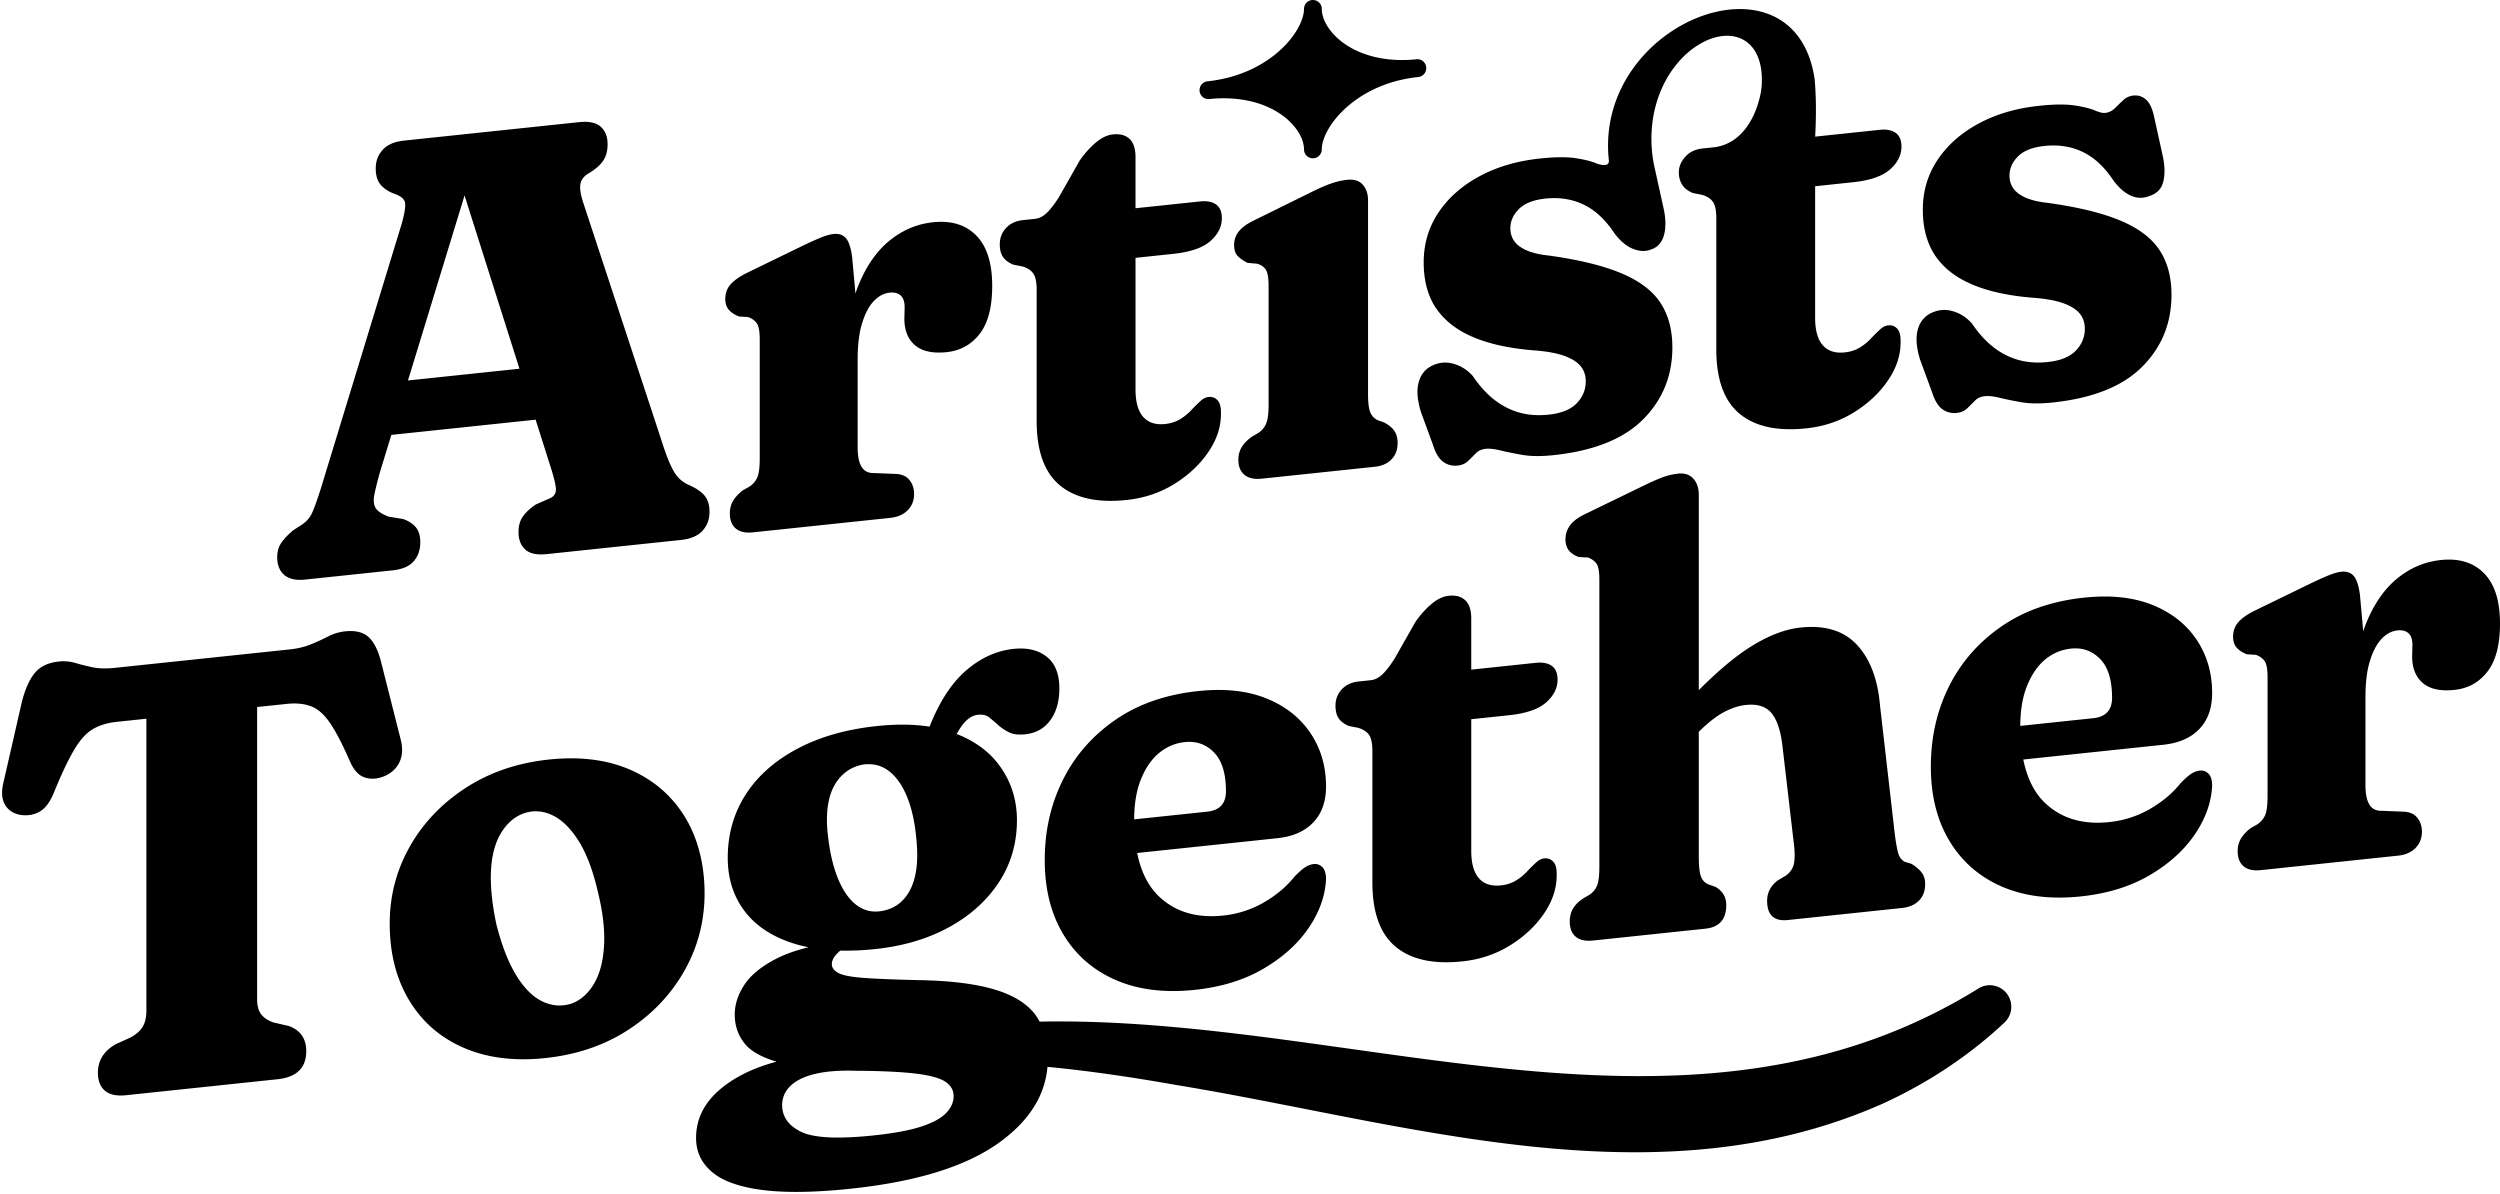 <svg xmlns="http://www.w3.org/2000/svg" viewBox="0 0 448 214" fill="none"><path fill="currentColor" d="m54.76 103.851 15.581-1.643c1.752-.184 3.015-.729 3.798-1.633.784-.907 1.175-2.036 1.175-3.387 0-1.132-.257-2.02-.763-2.66-.512-.643-1.276-1.147-2.297-1.513l-2.626-.437c-1.202-.457-1.979-.98-2.324-1.566-.345-.584-.418-1.38-.218-2.392.201-1.008.54-2.359 1.012-4.056l2.03-6.632 25.852-2.726 2.626 8.28c.619 1.908.954 3.272 1.01 4.089.054.816-.32 1.398-1.121 1.737l-2.461 1.082c-.985.652-1.752 1.358-2.298 2.107-.546.753-.82 1.697-.82 2.83 0 1.353.402 2.398 1.202 3.138.8.739 2.097 1.014 3.881.823l24.055-2.537c1.711-.182 2.987-.726 3.828-1.636.837-.911 1.259-2.043 1.259-3.398 0-1.169-.265-2.103-.794-2.795-.529-.692-1.43-1.34-2.706-1.936-1.239-.49-2.207-1.33-2.896-2.52-.694-1.19-1.461-3.128-2.298-5.82l-13.941-42.357c-.472-1.448-.639-2.564-.492-3.35.144-.783.656-1.422 1.53-1.919 1.129-.669 1.969-1.394 2.515-2.184.546-.79.821-1.788.821-2.994 0-1.35-.409-2.399-1.229-3.135-.821-.736-2.123-1.011-3.908-.823l-31.379 3.31c-1.678.178-2.933.719-3.774 1.633-.837.91-1.259 2.026-1.259 3.343 0 1.206.264 2.147.794 2.822.525.676 1.322 1.234 2.377 1.67 1.276.414 1.97.972 2.08 1.674.11.702-.094 1.955-.603 3.766L57.492 87.548c-.73 2.308-1.296 3.847-1.694 4.624-.402.773-1.022 1.424-1.859 1.952l-1.42.917c-.984.837-1.704 1.606-2.16 2.312-.455.706-.683 1.536-.683 2.487 0 1.391.422 2.452 1.26 3.185.836.736 2.112 1.011 3.827.83l-.003-.004Zm18.348-35.67 10.14-33.155 9.839 31.048-19.98 2.106ZM132.431 56.715l1.638.101c.689.256 1.212.632 1.557 1.126.348.494.519 1.472.519 2.933v21.23c0 1.683-.154 2.852-.466 3.504a3.797 3.797 0 0 1-1.339 1.57l-1.202.675c-.731.554-1.303 1.162-1.722 1.828-.418.665-.629 1.438-.629 2.315 0 1.206.355 2.11 1.065 2.711.71.602 1.741.834 3.087.69l24.604-2.595c1.309-.138 2.351-.594 3.114-1.37.767-.777 1.149-1.748 1.149-2.917 0-.988-.281-1.828-.847-2.517-.566-.689-1.414-1.048-2.542-1.075l-3.771-.151c-1.021.033-1.768-.333-2.244-1.106-.472-.773-.709-1.909-.709-3.41V64.403c0-2.597.264-4.754.793-6.475.526-1.72 1.223-3.037 2.076-3.948.858-.914 1.816-1.424 2.87-1.535.841-.088 1.494.08 1.969.504.473.427.71 1.132.71 2.12l-.053 2.144c.037 2.08.693 3.649 1.969 4.7 1.276 1.056 3.151 1.452 5.633 1.19 2.441-.259 4.41-1.35 5.904-3.283 1.493-1.932 2.24-4.798 2.24-8.602 0-4.059-.948-7.06-2.843-8.998-1.896-1.939-4.481-2.735-7.763-2.39-2.953.31-5.612 1.462-7.983 3.448-2.368 1.986-4.257 4.839-5.656 8.552-.094.248-.178.51-.265.766l-.583-6.465c-.217-1.693-.592-2.846-1.118-3.447-.529-.602-1.266-.854-2.214-.753-.656.07-1.456.299-2.404.692-.948.393-2.097.918-3.446 1.57l-9.785 4.76c-1.35.69-2.314 1.388-2.897 2.087-.583.703-.874 1.546-.874 2.534 0 .806.211 1.451.629 1.935.419.487 1.029.887 1.832 1.206h-.003ZM181.56 47.422l1.641.319c.911.272 1.567.695 1.966 1.273.402.581.602 1.546.602 2.9v23.53c0 5.377 1.387 9.218 4.156 11.52 2.77 2.305 6.762 3.181 11.972 2.63 3.135-.329 5.968-1.28 8.503-2.842 2.532-1.566 4.564-3.461 6.095-5.689 1.53-2.228 2.297-4.513 2.297-6.851.037-1.136-.144-1.942-.546-2.41-.402-.47-.894-.692-1.477-.665-.545-.017-1.095.225-1.641.723a28.813 28.813 0 0 0-1.667 1.656 9.278 9.278 0 0 1-1.993 1.61c-.767.463-1.661.749-2.679.856-1.714.182-3.027-.248-3.938-1.286-.911-1.039-1.366-2.672-1.366-4.903V46.205l6.781-.716c3.061-.322 5.274-1.085 6.641-2.291 1.366-1.206 2.049-2.574 2.049-4.113 0-1.132-.348-1.946-1.038-2.44-.693-.493-1.658-.675-2.897-.544l-11.536 1.217v-9.16c0-1.499-.355-2.587-1.065-3.263-.71-.672-1.705-.944-2.981-.81-1.021.108-2.049.602-3.087 1.479-1.038.877-1.996 1.949-2.87 3.209l-3.774 6.65c-.838 1.293-1.578 2.23-2.214 2.812-.64.581-1.303.907-1.992.978l-2.187.232c-1.276.134-2.287.608-3.034 1.417-.747.81-1.119 1.781-1.119 2.914 0 .95.191 1.707.573 2.271.382.565.991 1.022 1.832 1.371l-.007.004ZM249.359 82.316c.73-.752 1.095-1.734 1.095-2.94 0-.877-.204-1.606-.603-2.184-.402-.578-1.021-1.078-1.858-1.505l-1.092-.38c-.583-.269-1.018-.716-1.313-1.344-.291-.628-.435-1.744-.435-3.353V35.943c0-1.206-.322-2.16-.958-2.863-.64-.698-1.557-.987-2.759-.86-.985.104-1.986.34-3.008.7-1.021.362-2.314.94-3.881 1.726l-9.621 4.745c-1.313.615-2.27 1.28-2.87 2.002a3.798 3.798 0 0 0-.901 2.51c0 .877.218 1.543.657 1.99.438.446 1.021.85 1.751 1.212l1.695.152c.689.184 1.212.53 1.557 1.041.348.511.519 1.499.519 2.96v21.23c0 1.646-.154 2.806-.466 3.478a3.784 3.784 0 0 1-1.339 1.596l-1.149.668c-.8.561-1.413 1.173-1.832 1.838-.418.666-.629 1.439-.629 2.316 0 1.206.365 2.11 1.092 2.708.73.601 1.768.83 3.117.685l20.23-2.133c1.276-.135 2.278-.578 3.008-1.334l-.007.006ZM346.216 70.24c.475 1.522 1.095 2.554 1.862 3.095a3.637 3.637 0 0 0 2.568.662c.767-.08 1.393-.36 1.886-.83a63.08 63.08 0 0 0 1.393-1.381c.438-.45 1.021-.713 1.751-.79.69-.074 1.584.027 2.679.293 1.092.268 2.395.534 3.908.796 1.514.262 3.362.275 5.549.047 7.217-.763 12.572-2.9 16.071-6.411 3.5-3.515 5.248-7.813 5.248-12.896 0-3.182-.72-5.857-2.16-8.028-1.44-2.17-3.791-3.934-7.053-5.289-3.262-1.357-7.588-2.409-12.983-3.155-1.567-.164-2.86-.467-3.881-.907-1.022-.44-1.769-.995-2.244-1.657-.472-.661-.71-1.434-.71-2.311 0-1.28.509-2.43 1.53-3.451 1.018-1.022 2.606-1.647 4.756-1.872 2.515-.265 4.802.098 6.861 1.086 2.06.99 3.892 2.698 5.492 5.124 1.022 1.354 2.087 2.268 3.199 2.735 1.111.467 2.233.46 3.362-.027 1.312-.43 2.113-1.33 2.404-2.695.292-1.367.218-2.957-.217-4.778l-1.534-6.969c-.328-1.354-.811-2.301-1.447-2.836-.636-.537-1.376-.76-2.214-.672a3.059 3.059 0 0 0-1.801.82c-.509.474-1.012.958-1.504 1.448a2.871 2.871 0 0 1-1.775.847c-.401.044-1.018-.11-1.858-.464-.837-.349-2.04-.645-3.607-.88-1.567-.235-3.68-.215-6.343.067-4.119.434-7.745 1.502-10.88 3.206-3.134 1.703-5.576 3.87-7.327 6.505-1.751 2.634-2.626 5.598-2.626 8.888s.737 6.038 2.214 8.242c1.477 2.204 3.7 3.935 6.671 5.195 2.97 1.256 6.698 2.053 11.178 2.385 2.15.175 3.881.504 5.194.988 1.31.484 2.267 1.096 2.87 1.835.6.742.901 1.643.901 2.701 0 1.499-.536 2.81-1.611 3.928-1.075 1.12-2.759 1.801-5.057 2.043-1.895.199-3.643.074-5.25-.38-1.604-.453-3.098-1.219-4.481-2.298-1.383-1.078-2.659-2.49-3.828-4.23-.984-1.102-2.14-1.841-3.473-2.211-1.329-.373-2.612-.255-3.854.353-1.239.605-2.043 1.623-2.404 3.05-.365 1.429-.218 3.186.435 5.276l2.13 5.81.01-.007ZM257.352 55.23c1.477 2.205 3.7 3.935 6.671 5.195 2.97 1.257 6.697 2.053 11.178 2.386 2.15.175 3.881.504 5.194.988 1.31.484 2.267 1.095 2.87 1.834.6.743.901 1.644.901 2.702 0 1.499-.536 2.809-1.611 3.928-1.075 1.119-2.759 1.8-5.057 2.043-1.895.198-3.643.074-5.251-.38-1.604-.453-3.097-1.22-4.48-2.298-1.383-1.079-2.659-2.49-3.828-4.23-.984-1.103-2.143-1.842-3.473-2.212-1.329-.373-2.612-.255-3.854.353-1.239.605-2.043 1.623-2.405 3.051-.365 1.428-.217 3.186.436 5.276l2.13 5.81c.475 1.522 1.095 2.553 1.862 3.094.763.541 1.62.763 2.568.662.767-.08 1.393-.36 1.885-.83.493-.474.958-.934 1.394-1.381.438-.45 1.021-.712 1.751-.79.69-.073 1.584.027 2.679.293 1.092.269 2.394.534 3.908.796 1.514.262 3.362.276 5.549.047 7.217-.763 12.572-2.9 16.071-6.411 3.5-3.515 5.248-7.812 5.248-12.896 0-3.182-.72-5.857-2.16-8.027-1.44-2.171-3.791-3.935-7.053-5.29-3.262-1.357-7.588-2.409-12.983-3.154-1.568-.165-2.864-.468-3.882-.908-1.021-.44-1.768-.994-2.243-1.656-.472-.662-.71-1.435-.71-2.312 0-1.28.509-2.43 1.53-3.45 1.018-1.022 2.606-1.647 4.756-1.873 2.514-.265 4.802.098 6.861 1.086 2.06.991 3.892 2.698 5.492 5.124 1.022 1.354 2.087 2.268 3.198 2.735 1.112.467 2.288.639 3.42.155 1.312-.43 2.059-1.509 2.35-2.873.292-1.368.218-2.957-.217-4.778l-1.501-6.818c-1.684-7.238.088-15.342 5.506-20.426 6.47-5.904 14.276-4.106 13.636 5.608-.077 1.71-1.647 10.006-8.402 10.977l-2.187.232c-1.276.135-2.287.608-3.034 1.418-.746.81-1.222 1.75-1.222 2.883 0 .951.295 1.74.676 2.305.382.565.995 1.022 1.832 1.371l1.641.32c.911.272 1.567.695 1.966 1.273.402.581.603 1.546.603 2.9v23.53c0 5.377 1.386 9.217 4.156 11.52 2.769 2.304 6.757 3.181 11.972 2.63 3.134-.33 5.967-1.28 8.502-2.843 2.532-1.565 4.565-3.46 6.095-5.688 1.53-2.228 2.297-4.513 2.297-6.851.034-1.136-.147-1.943-.546-2.41-.401-.47-.894-.692-1.476-.665-.546-.017-1.092.225-1.641.722a27.603 27.603 0 0 0-1.668 1.657 9.323 9.323 0 0 1-1.996 1.61c-.767.463-1.658.749-2.679.856-1.714.182-3.027-.248-3.938-1.287-.911-1.038-1.366-2.671-1.366-4.902V33.373l6.778-.716c3.06-.322 5.274-1.085 6.64-2.291 1.367-1.207 2.05-2.574 2.05-4.113 0-1.133-.349-1.946-1.038-2.44-.694-.494-1.658-.675-2.897-.544l-11.533 1.216s.371-5.305-.094-10.329c-3.54-24.041-39.479-10.329-36.884 14.482.214 1.381-1.547.931-2.388.582-.837-.35-2.039-.645-3.606-.88-1.568-.236-3.681-.216-6.343.067-4.119.433-7.746 1.502-10.88 3.205-3.135 1.704-5.576 3.871-7.328 6.505-1.751 2.635-2.625 5.598-2.625 8.888s.737 6.038 2.214 8.242l.013-.017ZM216.714 17.748c5.673-.595 10.81.773 14.116 3.76 1.781 1.61 2.846 3.575 2.846 5.262 0 .884.713 1.6 1.594 1.6.881 0 1.594-.716 1.594-1.6 0-3.89 5.941-11.774 17.297-12.97a1.596 1.596 0 0 0 1.426-1.59c0-.056 0-.11-.01-.167a1.58 1.58 0 0 0-1.751-1.422c-5.66.598-10.81-.772-14.119-3.76-1.781-1.61-2.843-3.575-2.843-5.262 0-.883-.713-1.599-1.594-1.599-.881 0-1.594.716-1.594 1.6 0 3.89-5.937 11.773-17.293 12.97a1.596 1.596 0 0 0-1.417 1.757c.094.88.878 1.525 1.752 1.421h-.004ZM71.47 136.808c.636-1.163.757-2.568.355-4.207l-3.446-13.626c-.51-2.177-1.246-3.743-2.214-4.704-.967-.957-2.414-1.337-4.346-1.132a8.364 8.364 0 0 0-2.954.887c-.948.484-1.98.958-3.091 1.421-1.112.464-2.415.776-3.908.934l-31.218 3.293c-1.604.168-2.95.138-4.045-.094a40.528 40.528 0 0 1-3.088-.773 7.682 7.682 0 0 0-2.98-.262c-1.896.198-3.325.881-4.29 2.043-.968 1.163-1.741 2.89-2.324 5.182L.646 140.107c-.435 1.731-.348 3.108.274 4.14.62 1.031 1.621 1.64 3.008 1.821 1.239.124 2.34-.111 3.308-.706.965-.594 1.775-1.713 2.435-3.356 1.31-3.209 2.495-5.723 3.553-7.534 1.058-1.811 2.177-3.071 3.362-3.783 1.186-.709 2.652-1.16 4.4-1.341l5.248-.554v52.33c0 1.243-.244 2.238-.737 2.984-.492.746-1.249 1.378-2.267 1.885l-2.515 1.142c-2.113 1.21-3.171 2.914-3.171 5.108 0 1.425.419 2.496 1.256 3.212.837.716 2.096.985 3.774.81l27.169-2.866c3.426-.363 5.137-2.043 5.137-5.04 0-2.232-1.038-3.73-3.114-4.5l-2.626-.601c-.984-.299-1.741-.766-2.27-1.408-.53-.638-.794-1.579-.794-2.823v-52.33l5.304-.558c1.712-.181 3.178-.033 4.4.44 1.223.474 2.362 1.499 3.416 3.068 1.059 1.573 2.224 3.824 3.5 6.761.656 1.505 1.477 2.449 2.461 2.839.985.39 2.077.393 3.282.01 1.383-.474 2.395-1.294 3.034-2.46l-.003.011ZM122.785 146.481c-2.314-3.813-5.559-6.646-9.731-8.491-4.173-1.844-9.066-2.473-14.678-1.881-5.653.594-10.626 2.291-14.926 5.084-4.3 2.795-7.645 6.31-10.033 10.547-2.388 4.237-3.58 8.824-3.58 13.763 0 5.302 1.159 9.879 3.473 13.733 2.314 3.851 5.566 6.69 9.758 8.514 4.19 1.825 9.072 2.443 14.651 1.855 5.65-.594 10.616-2.288 14.899-5.08 4.283-2.793 7.625-6.317 10.033-10.575 2.408-4.257 3.61-8.89 3.61-13.9s-1.158-9.751-3.472-13.569h-.004Zm-14.54 23.011c-.164 2.778-.767 5.043-1.805 6.8-1.038 1.758-2.378 2.937-4.019 3.552-1.785.555-3.526.427-5.22-.383-1.695-.81-3.246-2.345-4.649-4.61s-2.599-5.302-3.58-9.113c-.803-3.756-1.132-7.012-.984-9.768.144-2.758.757-5.006 1.832-6.75 1.075-1.741 2.434-2.896 4.072-3.474 1.714-.585 3.425-.461 5.14.362 1.711.827 3.279 2.379 4.702 4.661 1.42 2.281 2.568 5.353 3.442 9.21.874 3.565 1.229 6.737 1.069 9.516v-.003ZM235.355 147.365c1.513-1.603 2.27-3.74 2.27-6.411 0-3.622-.931-6.814-2.789-9.58-1.859-2.765-4.491-4.838-7.9-6.216-3.409-1.378-7.481-1.818-12.217-1.317-5.796.611-10.743 2.332-14.842 5.158-4.099 2.829-7.236 6.414-9.403 10.755-2.17 4.342-3.255 9.13-3.255 14.358s1.112 9.637 3.335 13.333c2.224 3.696 5.348 6.421 9.377 8.172 4.025 1.751 8.754 2.339 14.186 1.767 4.735-.5 8.837-1.764 12.3-3.793 3.462-2.03 6.158-4.462 8.09-7.298 1.933-2.836 2.971-5.743 3.118-8.72 0-1.021-.217-1.751-.656-2.181-.439-.43-.948-.615-1.531-.551-.512.054-1.011.235-1.503.541-.492.309-1.139.871-1.943 1.687-1.419 1.794-3.251 3.343-5.492 4.637a18.205 18.205 0 0 1-7.297 2.359c-4.775.504-8.63-.652-11.563-3.471-1.912-1.838-3.192-4.425-3.855-7.739l25.096-2.647c2.807-.296 4.967-1.244 6.477-2.85l-.003.007Zm-19.052-1.912-13.06 1.378c.01-2.803.415-5.208 1.226-7.204.817-2.023 1.902-3.592 3.251-4.705 1.35-1.108 2.88-1.757 4.592-1.938 2.079-.219 3.827.4 5.247 1.861 1.42 1.458 2.133 3.78 2.133 6.962 0 2.194-1.132 3.411-3.389 3.649v-.003ZM270.427 128.169c3.061-.323 5.274-1.086 6.641-2.292 1.366-1.206 2.049-2.574 2.049-4.11 0-1.132-.348-1.948-1.038-2.442-.693-.494-1.658-.676-2.897-.545l-11.533 1.217v-9.16c0-1.499-.355-2.587-1.068-3.263-.71-.672-1.705-.944-2.981-.809-1.021.107-2.049.601-3.088 1.478-1.038.877-1.995 1.949-2.869 3.209l-3.775 6.65c-.837 1.293-1.577 2.231-2.213 2.812-.64.581-1.303.904-1.996.978l-2.187.232c-1.276.134-2.287.608-3.034 1.418-.747.809-1.118 1.78-1.118 2.916 0 .951.191 1.707.572 2.272.382.561.995 1.018 1.832 1.371l1.641.319c.911.269 1.567.695 1.966 1.273.402.582.603 1.546.603 2.9v23.531c0 5.376 1.386 9.217 4.155 11.522 2.77 2.305 6.758 3.182 11.972 2.631 3.135-.329 5.968-1.28 8.503-2.843 2.532-1.566 4.565-3.461 6.095-5.688 1.53-2.228 2.297-4.513 2.297-6.852.037-1.135-.144-1.942-.546-2.409-.401-.47-.894-.692-1.476-.669-.546-.016-1.096.225-1.641.723a27.56 27.56 0 0 0-1.668 1.656 9.295 9.295 0 0 1-1.993 1.61c-.766.464-1.661.752-2.679.857-1.714.181-3.027-.249-3.938-1.287-.911-1.035-1.366-2.672-1.366-4.903v-23.588l6.778-.715ZM340.207 153.037c-.201-.618-.412-1.72-.629-3.306l-2.679-23.306c-.402-4.711-1.775-8.333-4.129-10.867-2.351-2.53-5.713-3.565-10.087-3.105-2.917.306-6.041 1.543-9.373 3.703-2.636 1.707-5.599 4.224-8.885 7.52V88.707c0-1.243-.328-2.224-.984-2.94-.657-.715-1.547-1.014-2.679-.897a11.76 11.76 0 0 0-3.007.73c-.985.379-2.281.964-3.882 1.753l-9.674 4.698c-1.313.615-2.251 1.297-2.817 2.053a4.153 4.153 0 0 0-.847 2.557c0 .806.201 1.458.599 1.965.402.508.985.9 1.752 1.187l1.694.094c.73.289 1.249.682 1.561 1.179.308.497.465 1.442.465 2.833v51.342c0 1.684-.147 2.85-.438 3.502a3.628 3.628 0 0 1-1.313 1.565l-1.149.669c-.84.565-1.446 1.176-1.832 1.838-.381.662-.572 1.431-.572 2.308 0 1.207.355 2.111 1.065 2.712.71.602 1.741.83 3.091.689l20.17-2.127c2.478-.262 3.717-1.673 3.717-4.23 0-1.425-.64-2.51-1.916-3.253l-1.313-.464c-.619-.265-1.058-.739-1.309-1.424-.258-.686-.385-1.909-.385-3.663v-22.247l.218-.212c1.604-1.559 3.071-2.685 4.4-3.37 1.329-.689 2.599-1.096 3.801-1.223 2.076-.219 3.607.262 4.591 1.434.985 1.176 1.641 3.102 1.966 5.773l2.133 18.262c.144 1.667.064 2.857-.244 3.566a3.578 3.578 0 0 1-1.447 1.659l-1.259.736c-1.276.978-1.912 2.194-1.912 3.659 0 2.561 1.239 3.71 3.717 3.448l20.394-2.151c1.35-.141 2.388-.588 3.114-1.344.73-.752 1.095-1.733 1.095-2.94 0-.877-.227-1.592-.683-2.15-.455-.555-1.048-1.049-1.775-1.485l-1.202-.367c-.546-.305-.921-.769-1.122-1.391v-.003ZM394.145 130.618c1.514-1.603 2.271-3.74 2.271-6.411 0-3.622-.931-6.814-2.79-9.58-1.858-2.765-4.491-4.838-7.9-6.216-3.409-1.378-7.481-1.815-12.22-1.317-5.796.611-10.742 2.332-14.841 5.158-4.099 2.829-7.237 6.414-9.404 10.755-2.17 4.345-3.252 9.13-3.252 14.358s1.112 9.637 3.336 13.333c2.223 3.696 5.348 6.421 9.373 8.172 4.029 1.751 8.757 2.339 14.189 1.767 4.735-.5 8.838-1.764 12.3-3.793 3.463-2.03 6.159-4.462 8.091-7.298 1.932-2.836 2.97-5.743 3.118-8.723 0-1.022-.218-1.751-.657-2.181-.435-.43-.947-.612-1.53-.551-.512.054-1.011.235-1.504.541-.492.309-1.138.87-1.942 1.687-1.42 1.794-3.252 3.343-5.492 4.637-2.24 1.297-4.675 2.083-7.297 2.362-4.776.504-8.63-.652-11.564-3.471-1.912-1.838-3.188-4.425-3.854-7.739l25.096-2.647c2.806-.296 4.966-1.244 6.477-2.85l-.004.007Zm-19.051-1.915-13.061 1.377c.011-2.802.416-5.208 1.226-7.204.821-2.023 1.906-3.592 3.252-4.704 1.349-1.112 2.88-1.757 4.591-1.939 2.08-.218 3.828.4 5.248 1.862 1.423 1.458 2.133 3.78 2.133 6.962 0 2.194-1.132 3.411-3.389 3.649v-.003ZM445.157 102.746c-1.896-1.939-4.484-2.735-7.763-2.389-2.953.312-5.612 1.461-7.983 3.447-2.368 1.986-4.257 4.839-5.656 8.552-.094.248-.178.514-.265.769l-.583-6.468c-.217-1.697-.592-2.846-1.118-3.447-.529-.602-1.266-.854-2.214-.753-.656.07-1.457.299-2.404.692-.948.393-2.097.917-3.446 1.569l-9.785 4.762c-1.35.692-2.314 1.387-2.897 2.09-.583.702-.874 1.545-.874 2.533 0 .807.211 1.452.629 1.936.419.487 1.028.887 1.832 1.206l1.638.101c.69.255 1.212.631 1.56 1.125.345.494.519 1.472.519 2.934v21.229c0 1.683-.157 2.849-.465 3.505a3.842 3.842 0 0 1-1.34 1.569l-1.202.675c-.73.554-1.303 1.163-1.721 1.828-.419.665-.63 1.438-.63 2.315 0 1.206.355 2.11 1.065 2.712.71.605 1.742.833 3.091.689l24.601-2.594c1.312-.138 2.35-.595 3.114-1.371.767-.777 1.149-1.748 1.149-2.92 0-.988-.282-1.828-.848-2.517-.566-.689-1.413-1.048-2.541-1.075l-3.775-.152c-1.021.034-1.768-.336-2.243-1.108-.472-.773-.71-1.909-.71-3.408v-15.853c0-2.597.264-4.754.794-6.475.529-1.72 1.222-3.037 2.076-3.948.857-.914 1.815-1.424 2.87-1.535.837-.088 1.493.08 1.965.504.473.426.71 1.132.71 2.12l-.053 2.144c.037 2.08.69 3.649 1.969 4.701 1.276 1.055 3.151 1.451 5.629 1.189 2.442-.259 4.411-1.351 5.904-3.283 1.494-1.932 2.244-4.798 2.244-8.602 0-4.059-.948-7.059-2.843-8.998Z"/><path fill="currentColor" d="M354.575 177.115c-51.799 32.16-111.549 4.852-168.284 5.961-.241-.447-.492-.887-.794-1.283-1.534-2.016-4.015-3.525-7.441-4.523-3.429-.998-7.93-1.542-13.509-1.633-4.343-.101-7.622-.235-9.832-.403-2.21-.165-3.707-.457-4.484-.877-.777-.417-1.166-.948-1.166-1.586 0-.481.198-.981.6-1.502.228-.299.542-.605.924-.921a48.767 48.767 0 0 0 6.279-.279c5.03-.531 9.447-1.848 13.258-3.948 3.808-2.103 6.778-4.791 8.911-8.071 2.13-3.279 3.198-6.966 3.198-11.061 0-3.545-.974-6.717-2.923-9.51-1.835-2.631-4.467-4.61-7.87-5.954.365-.652.724-1.226 1.065-1.663.837-1.075 1.752-1.667 2.733-1.771.84-.087 1.503.061 1.996.447a32.87 32.87 0 0 1 1.614 1.368 8.592 8.592 0 0 0 1.966 1.327c.73.363 1.694.48 2.9.353 1.932-.205 3.432-1.049 4.51-2.534 1.075-1.485 1.611-3.38 1.611-5.682 0-2.597-.757-4.492-2.267-5.685-1.514-1.193-3.493-1.66-5.934-1.405-3.061.323-5.894 1.61-8.499 3.858-2.606 2.248-4.782 5.588-6.534 10.013l-.027.064c-2.793-.437-5.93-.477-9.43-.108-5.502.582-10.267 1.942-14.296 4.086-4.025 2.144-7.106 4.882-9.239 8.216-2.134 3.333-3.198 7.103-3.198 11.306 0 3.73 1.018 6.932 3.06 9.607 2.04 2.675 5.037 4.617 8.992 5.827.774.238 1.594.43 2.435.598-2.217.541-4.113 1.203-5.667 1.992-2.729 1.388-4.671 2.964-5.83 4.721-1.159 1.761-1.735 3.542-1.735 5.343 0 1.959.576 3.679 1.735 5.154 1.078 1.378 3.001 2.473 5.747 3.296-4.555 1.22-7.706 2.961-9.99 4.859-2.95 2.45-4.424 5.393-4.424 8.834 0 2.439.955 4.466 2.87 6.085 1.912 1.616 4.92 2.692 9.025 3.216 4.103.527 9.384.45 15.84-.232 11.758-1.24 20.582-3.972 26.483-8.192 5.401-3.864 8.301-8.421 8.753-13.642 7.662.739 15.311 1.882 22.946 3.229 41.318 6.777 85.797 21.444 126.562 3.441 8.104-3.676 15.606-8.622 21.988-14.61a3.88 3.88 0 0 0 .687-4.788 3.848 3.848 0 0 0-5.318-1.341l.003.003Zm-205.958-34.041c.438-1.69 1.185-3.061 2.243-4.103 1.059-1.045 2.331-1.7 3.828-1.965 2.626-.35 4.782.712 6.48 3.185 1.695 2.473 2.723 6.031 3.088 10.672.328 3.659-.074 6.555-1.203 8.682-1.131 2.131-2.863 3.374-5.194 3.73-1.677.252-3.171-.141-4.48-1.173-1.313-1.031-2.405-2.644-3.282-4.838-.874-2.194-1.477-4.919-1.802-8.175-.217-2.319-.11-4.322.328-6.015h-.006Zm20.923 56.386c-.897.934-2.381 1.741-4.454 2.42-2.073.678-4.923 1.209-8.546 1.589-6.376.672-10.699.457-12.97-.642-2.27-1.102-3.416-2.712-3.409-4.828.007-2.927 2.642-6.338 12.635-6.133l.459.014c4.661.027 8.268.198 10.82.507 2.552.309 4.323.793 5.321 1.448.995.656 1.494 1.522 1.494 2.601s-.449 2.087-1.347 3.021l-.003.003Z"/></svg>
